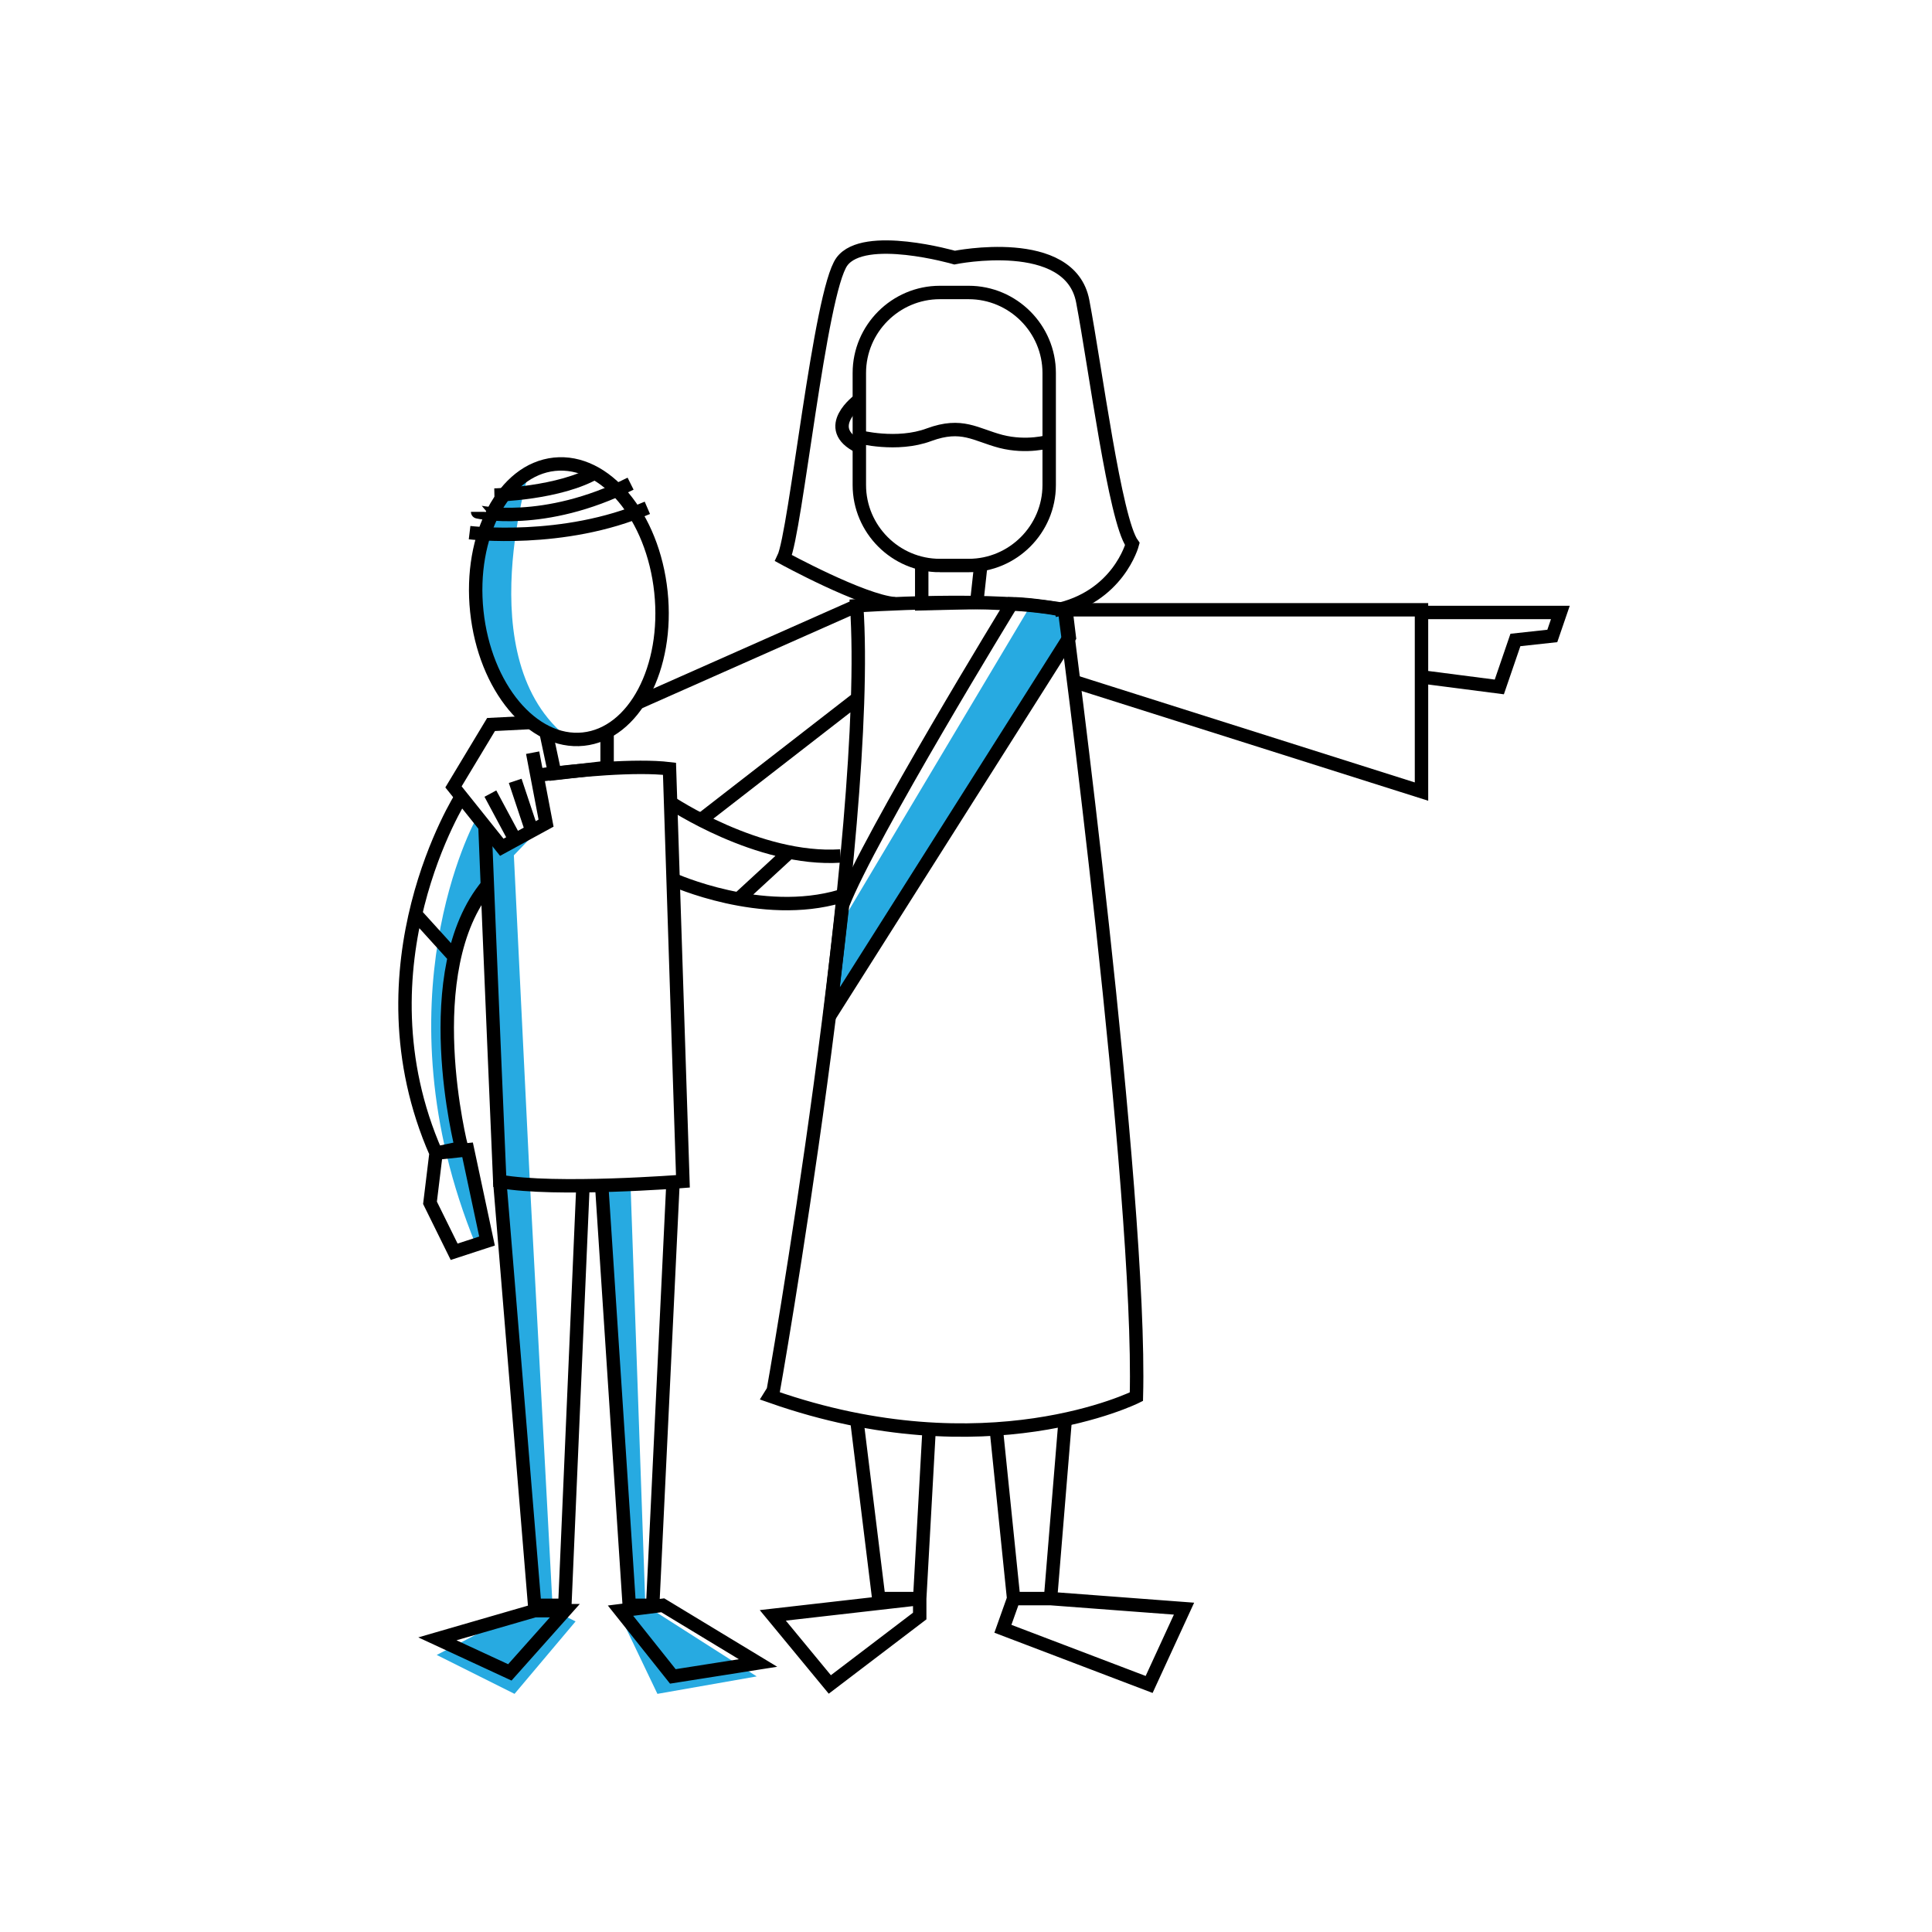 <svg version="1" xmlns="http://www.w3.org/2000/svg" width="288" height="288" viewBox="0 0 288 288"><path d="M79.2 69.2s-9.6 29.2 5.6 40.9c0 0-12.8-3.3-13.8-20.5s8.2-20.4 8.2-20.4zm-8.3 53s-14.9 26.9 0 63.3l1.7-.6-2.5-13.6-1.5-.4s-3-15.8-2-20.7c1-4.8 3.2-14.1 3.2-14.1l2.8-3.3 1.8 43.9 5.2 62.5-14.5 7.5 11.6 5.8 9.1-10.8-3.4-1.7-3.4-63.5-2.4-49L79 125l-4.1 1.8-4-4.6zM94 176.8l2.2 62.5 16.6 10.6-14.8 2.6-5.5-11.5 1-1.7-2.8-46.8-1-15.7zm59.6-86.5l-28.2 47.3-.9 12.5 31.9-50.4 2.9-2.9-.5-5.9z" fill="#27AAE1"/><g fill="none" stroke="#000" stroke-width="2" stroke-miterlimit="10"><ellipse transform="rotate(-5.987 84.73 89.686)" cx="84.8" cy="89.7" rx="13.8" ry="20.6"/><path d="M140.1 84.3h4.3c6.6 0 12-5.4 12-12V55.6c0-6.6-5.4-12-12-12h-4.3c-6.6 0-12 5.4-12 12v16.7c0 6.6 5.4 12 12 12z"/><path d="M156.4 65.8s-3.3 1-7.2 0c-3.8-1-5.8-2.8-10.7-1-4.8 1.8-10.5.3-10.5.3m.1-5.5s-5.8 4.2 0 7"/><path d="M133.4 90c-4.9-.4-16.6-6.8-16.6-6.8 1.8-3.7 5.4-39.7 8.7-44.2 3.3-4.5 16.8-.6 16.8-.6s17.2-3.5 19.1 6.5 4.8 32.6 7.4 36.2c0 0-2.1 8-11.6 9.9M73.7 73.8s9.8-.2 15.3-3.5m-17.8 6S81 78.6 94 72.1m-24 7.3s14 1.7 26.5-3.7m-15.1 33.5l1.3 6.1 7.8-.9v-5.3"/><path d="M146.2 84.3l-.6 5.5-8.2.2v-6m-57.6 31.6c6.3-.8 15-1.6 20-1l2 61.5s-19 1.5-27.3 0c0 0-1.6-37.3-2.2-52.8"/><path d="M68.8 118.7s-16.1 25.2-3.8 53.2l3.8-.8s-6.8-26.4 3.9-39.2m-10.8 4.3l5.8 6.4M65 171.9l-.9 7.4 3.6 7.3 4.9-1.6-2.9-13.6zm34.9-52.3s13.1 8.8 25.4 8m-25 3.5s13.2 6 25 2.5m-15.2.4l7.6-7"/><path d="M127.7 90.3s21.3-1.5 31 .7c0 0 11.5 86.9 10.7 117.2 0 0-22.3 11.2-54.3 0 .1-.1 14.9-84.8 12.6-117.9zm0 0L95 104.8m32.7-.6l-23.2 18m-25.4-14.5l-5.9.3-5.6 9.3 7.2 9 6.6-3.6-2-10.5m-2.6 13l-3.7-6.9m3.7-1.9l2.4 7.2"/><path d="M158.8 90.9h53.1V118l-51.8-16.4m52.3-10.3h20.2l-1.2 3.5-5.5.6-2.4 7-11.6-1.5"/><path d="M150.8 90s-21.2 34.6-25.2 44.9l-1.9 16.5L159.4 95l-.5-4.1c-.1 0-5.4-.9-8.1-.9zm-76.3 86.1l5.2 63.2h4.5l2.7-62.5m2.8 0l4.1 62.5h3.5l3-62.5m48.2 36.1l2.6 25.4h5.5l2.2-26.8m-31.1 0l3.3 26.8h6.1l1.4-25.2m-58.8 27l-14.5 4.2 10.8 5 8.2-9.2zm12.8 0l6.3-.8 14.2 8.6-12.7 2zm44.6-1.8l-21.9 2.5 8.5 10.3 13.4-10.2zm14 0l-1.6 4.5 21.8 8.3 5.2-11.3-19.9-1.5"/></g></svg>